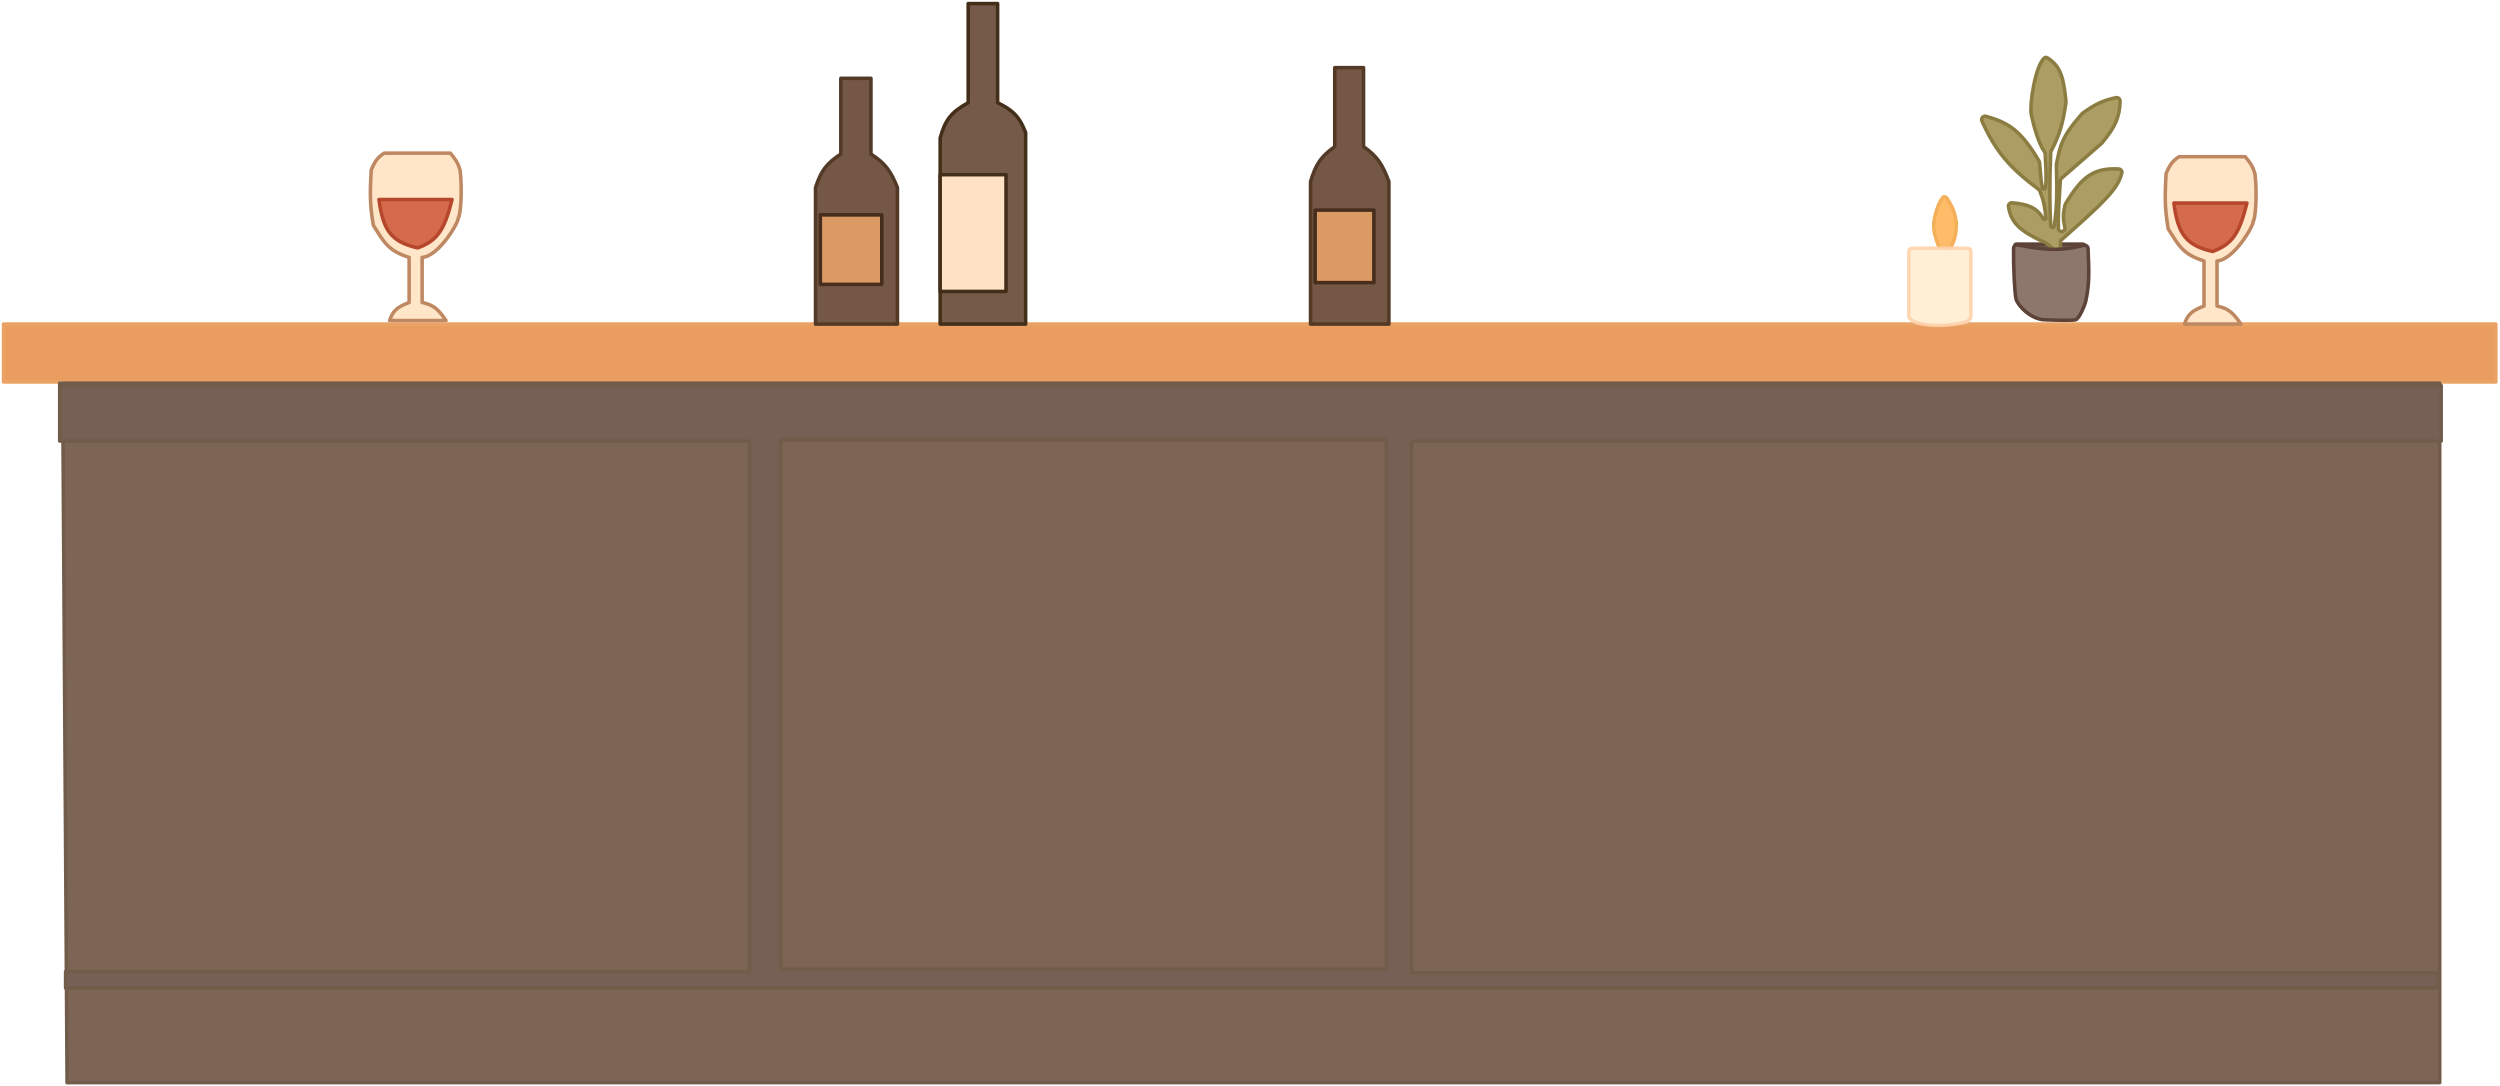 <svg width="702" height="305" viewBox="0 0 702 305" fill="none" xmlns="http://www.w3.org/2000/svg">
<path d="M700.829 91H1V107.257H700.829V91Z" fill="#E99E5F" stroke="#EBA365" stroke-linecap="round" stroke-linejoin="round"/>
<path d="M685.065 107.589H17.593L18.838 304H685.065V107.589Z" fill="#7D6556" stroke="#715B49" stroke-linecap="round" stroke-linejoin="round"/>
<path d="M685.48 108.252H16.764V123.846H210.492V272.813H18.423V277.458H684.65V273.145H396.339V123.846H685.48V108.252Z" fill="#766055"/>
<path d="M16.764 108.252H685.48V123.846H396.339V273.145H684.65V277.458H18.423V272.813H210.492V123.846H16.764V107.589" stroke="#715B49" stroke-linecap="round" stroke-linejoin="round"/>
<path d="M389.287 123.514H219.204V272.149H389.287V123.514Z" fill="#7C6555" stroke="#715B49" stroke-linecap="round" stroke-linejoin="round"/>
<path d="M630.456 44H611.879C610.153 45.136 609.319 46.113 608.225 48.784C607.988 54.439 607.675 57.461 608.834 64.263C611.634 68.595 612.711 71.38 618.883 73.269V85.934C615.509 87.224 614.285 88.318 613.402 91H629.238C626.956 87.587 625.479 86.555 622.538 85.934V73.269C627.258 73.016 633.046 63.094 632.666 62.12C633.199 62.209 633.938 55.1 633.196 48.784C632.6 46.793 631.953 45.756 630.456 44Z" fill="#FFE6C8" stroke="#BE8962" stroke-linecap="round" stroke-linejoin="round"/>
<path d="M630.934 57.024H610.414C611.57 65.643 613.724 68.856 621.278 70.615C627.019 68.575 628.894 65.203 630.934 57.024Z" fill="#D46B4C" stroke="#B6472C" stroke-linecap="round" stroke-linejoin="round"/>
<path d="M126.456 43H107.879C106.153 44.136 105.319 45.113 104.225 47.784C103.988 53.439 103.675 56.461 104.834 63.264C107.634 67.595 108.711 70.38 114.883 72.269V84.934C111.509 86.224 110.285 87.318 109.402 90H125.238C122.956 86.587 121.479 85.555 118.538 84.934V72.269C123.258 72.016 129.046 62.094 128.666 61.12C129.199 61.209 129.938 54.1 129.196 47.784C128.6 45.793 127.953 44.756 126.456 43Z" fill="#FFE6C8" stroke="#BE8962" stroke-linecap="round" stroke-linejoin="round"/>
<path d="M126.934 56.024H106.414C107.57 64.643 109.724 67.856 117.278 69.615C123.019 67.575 124.894 64.203 126.934 56.024Z" fill="#D46B4C" stroke="#B6472C" stroke-linecap="round" stroke-linejoin="round"/>
<path d="M566.218 68.541H584.679C585.353 68.541 585.555 69.018 584.904 69.195C583.789 69.5 581.605 69.851 577.326 70.394C577.249 70.404 577.167 70.405 577.091 70.397C570.441 69.692 567.004 69.27 565.998 68.873C565.7 68.755 565.897 68.541 566.218 68.541Z" fill="#6D5C4A" stroke="#5D4238"/>
<path d="M578.57 68.064C578.576 68.922 578.578 69.479 578.576 69.805C578.574 70.043 578.432 70.175 578.194 70.175H576.711C576.546 70.175 576.379 70.093 576.447 69.942C576.545 69.724 574.142 67.914 573.907 67.876C573.813 67.861 573.72 67.85 573.629 67.843C573.599 67.841 573.57 67.833 573.544 67.821C567.378 64.852 564.696 62.72 563.981 58.014C563.889 57.411 564.394 56.898 565.001 56.95C569.828 57.37 572.06 58.45 573.747 61.456C573.922 61.767 574.412 61.704 574.48 61.353C574.487 61.319 574.489 61.284 574.486 61.249C574.219 58.268 573.948 56.544 572.783 53.622C572.716 53.452 572.599 53.303 572.453 53.194C564.268 47.069 560.457 42.647 556.531 34.005C556.185 33.243 556.886 32.434 557.69 32.664C563.546 34.345 567.283 36.194 572.563 45.224C572.638 45.352 572.685 45.502 572.697 45.651C573.045 49.955 573.246 51.923 573.537 52.77C573.566 52.853 573.623 52.922 573.696 52.972C573.965 53.157 574.333 53.006 574.378 52.683C574.628 50.868 574.571 48.346 574.282 43.175C574.27 42.968 574.193 42.769 574.072 42.601C572.381 40.242 571.069 35.272 570.415 32.346C569.77 29.465 571.539 18.366 574.076 16.259C574.315 16.06 574.65 16.088 574.914 16.253C578.88 18.722 579.434 22.205 580.136 28.478C580.146 28.564 580.144 28.655 580.131 28.741C579.285 34.331 578.56 37.456 575.956 42.417C575.886 42.55 575.846 42.702 575.84 42.852C575.484 52.446 575.553 56.758 575.829 63.391C575.84 63.658 576.06 63.87 576.327 63.87C576.573 63.87 576.783 63.691 576.819 63.448C577.559 58.526 577.668 54.538 577.437 46.246C577.435 46.166 577.443 46.082 577.459 46.004C578.48 41.254 578.619 38.725 584.606 31.962C584.653 31.908 584.709 31.857 584.767 31.815C588.321 29.234 590.575 28.175 594.164 27.43C594.768 27.305 595.33 27.771 595.315 28.387C595.205 32.898 593.985 35.688 590.163 40.226C590.13 40.265 590.093 40.302 590.055 40.336L578.882 50.052C578.679 50.228 578.556 50.479 578.539 50.746C578.187 56.353 577.883 60.159 578 64.156C578.025 64.996 579.057 65.344 579.606 64.707C579.805 64.475 579.879 64.161 579.809 63.863C579.27 61.556 579.248 60.062 579.888 57.476C579.912 57.381 579.951 57.288 580.001 57.204C584.547 49.665 587.845 47.065 594.939 47.448C595.513 47.479 595.934 48.006 595.801 48.566C594.77 52.926 591.219 56.443 578.914 67.299C578.697 67.491 578.567 67.774 578.57 68.064Z" fill="#AC9E62" stroke="#8B7D42"/>
<path d="M585.038 68.888C579.052 70.494 574.562 70.346 566.606 68.777C565.995 68.657 565.418 69.11 565.41 69.732C565.339 75.126 565.706 82.261 566.113 83.953C566.551 85.772 570.179 89.621 574.037 89.791C577.761 89.952 581.962 90.024 582.868 89.791C583.773 89.557 585.576 85.605 585.811 83.953C586.663 79.648 586.644 76.552 586.325 69.815C586.295 69.167 585.664 68.72 585.038 68.888Z" fill="#8D776C" stroke="#5D4238"/>
<path d="M543.019 62.703C542.893 64.875 543.443 66.717 544.356 69.076C544.504 69.458 544.873 69.709 545.283 69.709H547.137C547.526 69.709 547.881 69.484 548.037 69.129C548.918 67.132 549.303 65.536 549.358 62.779C549.359 62.729 549.356 62.678 549.349 62.628C548.971 59.864 548.29 57.94 546.612 55.574C546.364 55.225 545.906 55.094 545.612 55.404C544.36 56.721 543.139 60.656 543.019 62.703Z" fill="#FEBC69" stroke="#F4B059"/>
<path d="M552.44 69.702C547.196 69.67 543.55 69.685 537 69.705C536.448 69.707 536 70.145 536 70.696V88.857C536 89.324 536.963 90.163 537.811 90.491C538.811 90.778 543.45 92.282 551.761 90.51C551.819 90.498 551.877 90.48 551.931 90.457C552.87 90.059 553.159 89.689 553.389 88.999C553.42 88.905 553.434 88.806 553.434 88.708V70.702C553.434 70.152 552.989 69.705 552.44 69.702Z" fill="#FEEFD5" stroke="#FED3AC" stroke-opacity="0.9"/>
<path d="M252 91H229V52.667C230.549 47.895 232.122 45.858 236.103 43.258V22H244.559V43.258C248.578 45.839 250.114 47.995 252 52.667V91Z" fill="#745845" stroke="#533A27" stroke-linecap="round" stroke-linejoin="round"/>
<path d="M247.603 60.333H230.353V79.848H247.603V60.333Z" fill="#DB9964" stroke="#462D1C" stroke-linecap="round" stroke-linejoin="round"/>
<path d="M390 91H368V51C369.482 46.021 370.986 43.895 374.794 41.182V19H382.882V41.182C386.727 43.876 388.196 46.126 390 51V91Z" fill="#745845" stroke="#533A27" stroke-linecap="round" stroke-linejoin="round"/>
<path d="M385.794 59H369.294V79.364H385.794V59Z" fill="#DB9964" stroke="#462D1C" stroke-linecap="round" stroke-linejoin="round"/>
<path d="M280.131 1H271.869V28.839C267.255 31.409 265.424 33.489 264 38.754V91H288V37.229C286.09 32.224 283.934 30.761 280.131 28.839V1Z" fill="#755A49" stroke="#432F19" stroke-linecap="round" stroke-linejoin="round"/>
<path d="M282.492 49.051H264V81.847H282.492V49.051Z" fill="#FFE2C4" stroke="#432F19" stroke-linecap="round" stroke-linejoin="round"/>
</svg>
